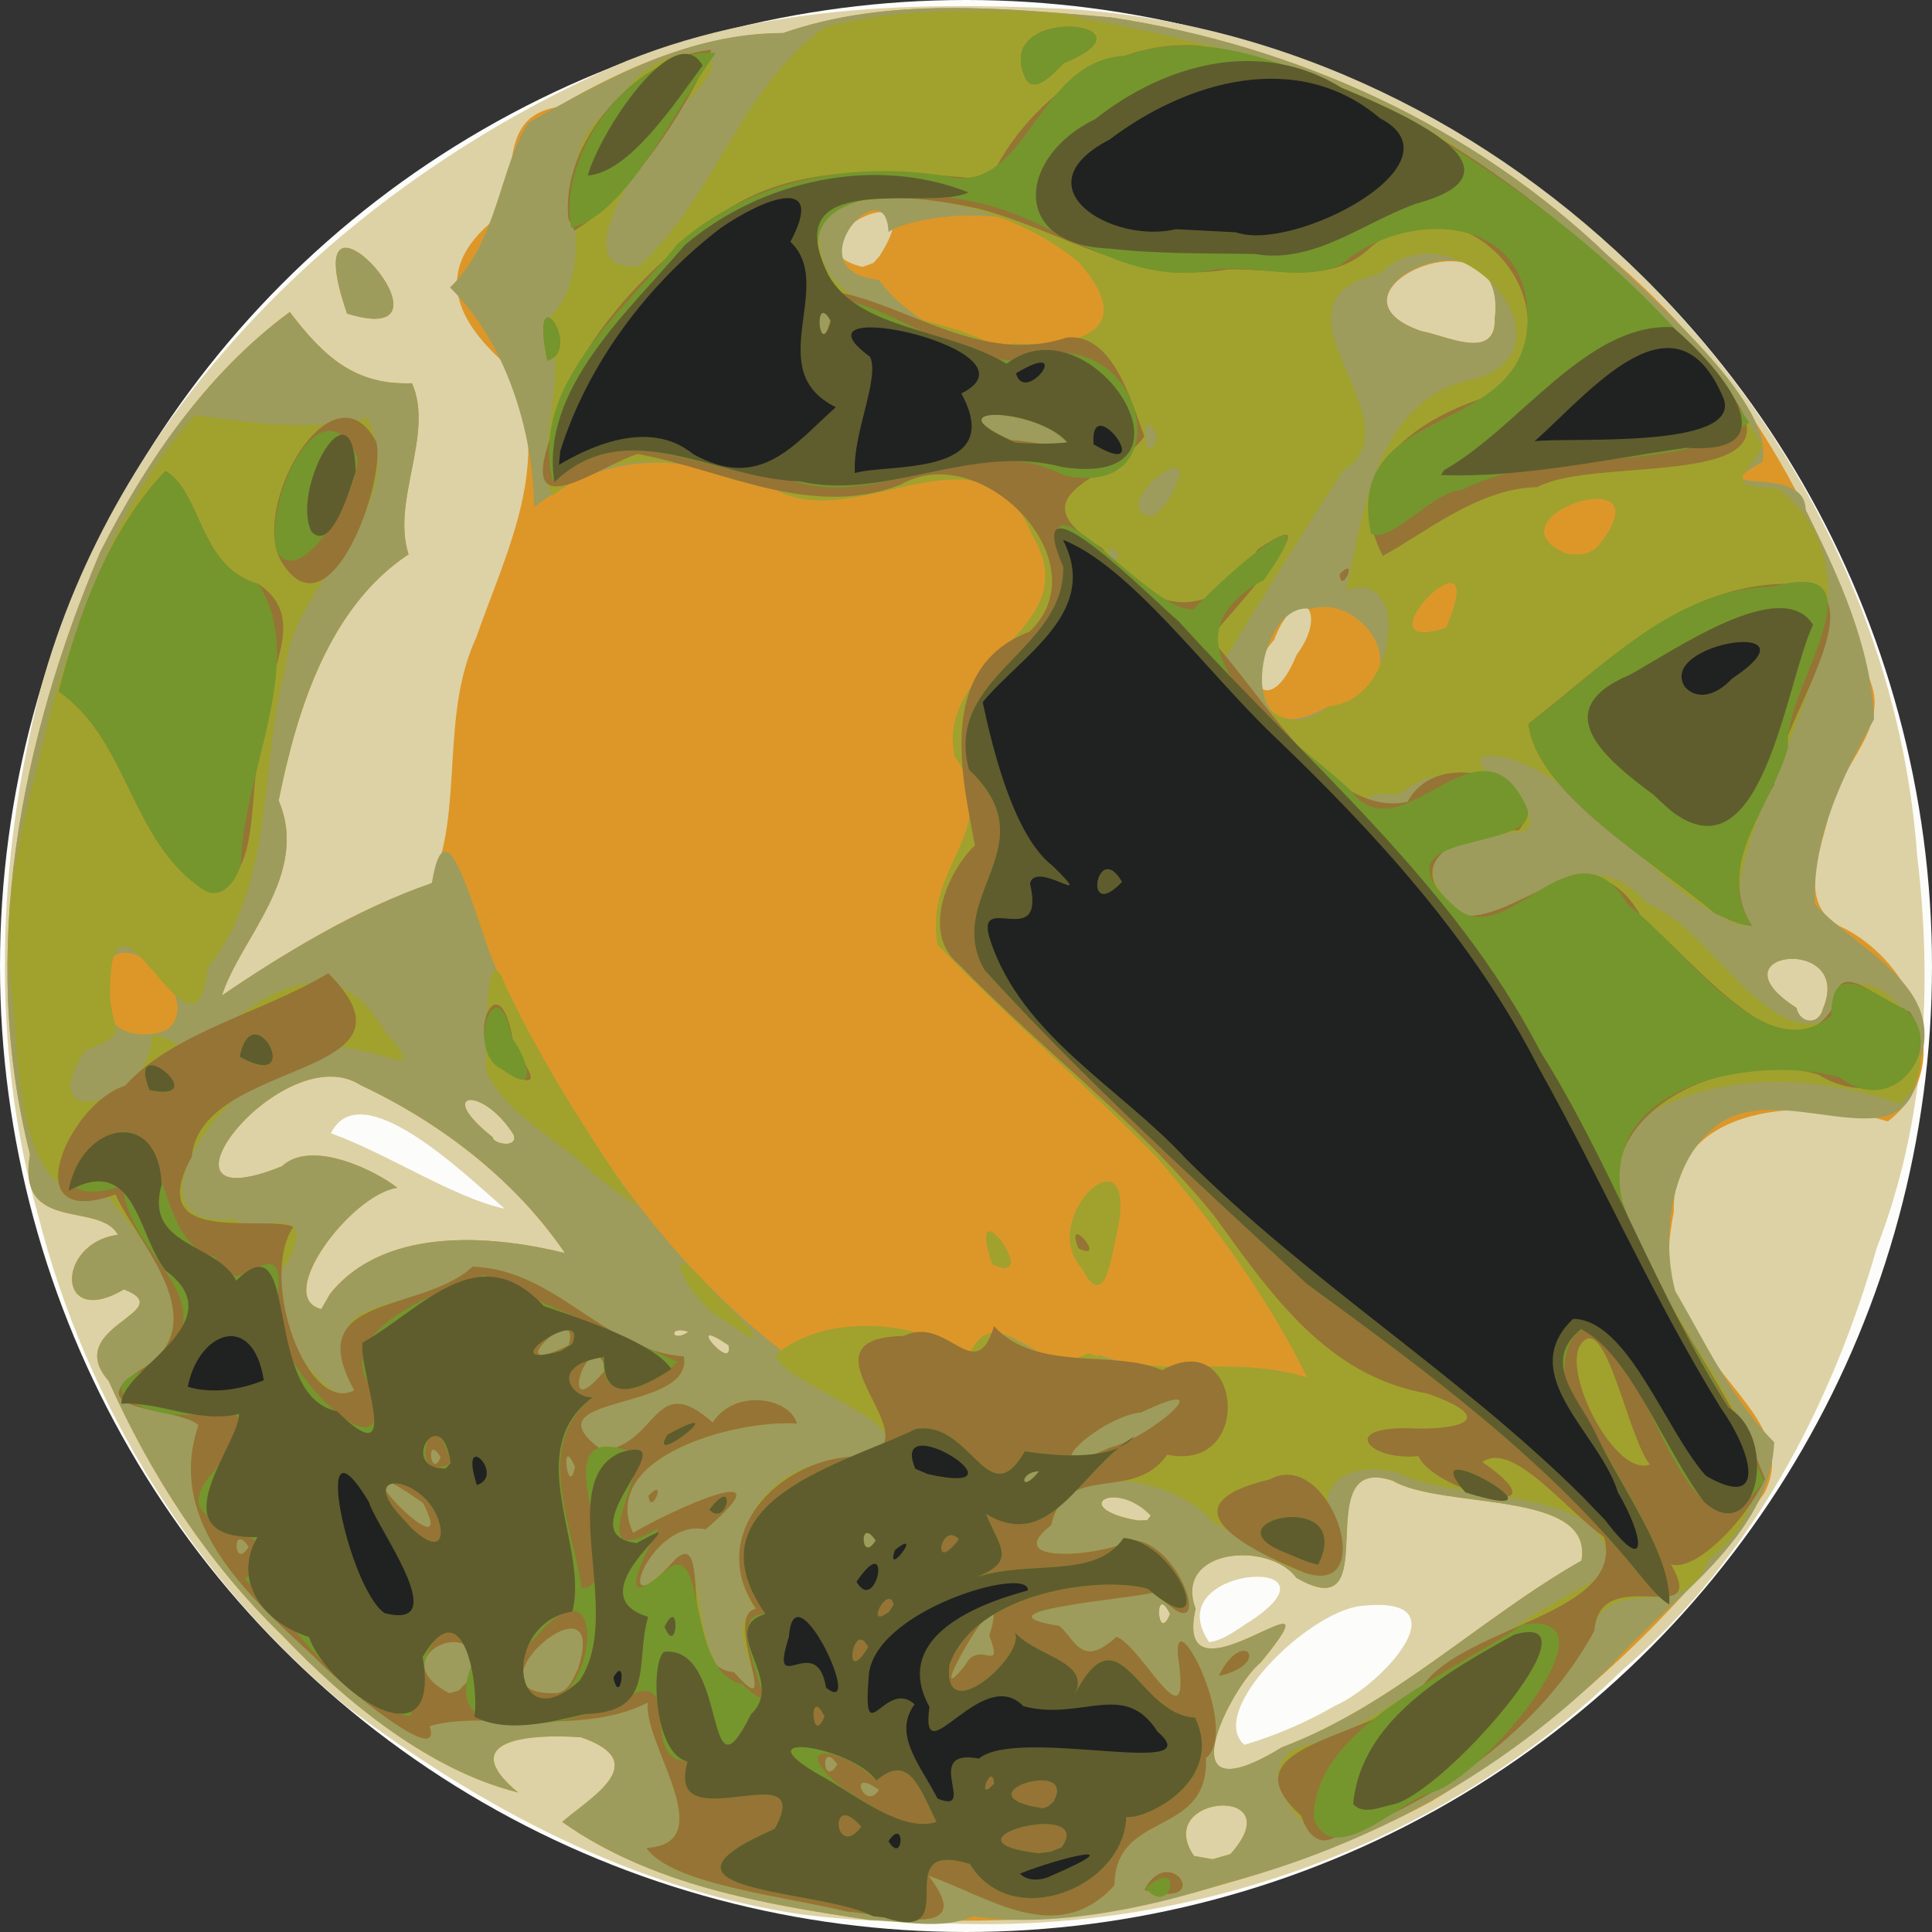 <?xml version="1.0" encoding="UTF-8" standalone="no"?>
<!-- Created with Inkscape (http://www.inkscape.org/) -->

<svg
   xmlns:dc="http://purl.org/dc/elements/1.1/"
   xmlns:cc="http://creativecommons.org/ns#"
   xmlns:rdf="http://www.w3.org/1999/02/22-rdf-syntax-ns#"
   xmlns:svg="http://www.w3.org/2000/svg"
   xmlns="http://www.w3.org/2000/svg"
   xmlns:sodipodi="http://sodipodi.sourceforge.net/DTD/sodipodi-0.dtd"
   xmlns:inkscape="http://www.inkscape.org/namespaces/inkscape"
   id="svg2"
   version="1.1"
   inkscape:version="0.91 r13725"
   width="377.45"
   height="377.45"
   viewBox="0 0 377.45 377.45"
   sodipodi:docname="euphonia-circle.svg">
  <rect x="0" y="0" width="377.45" height="377.45" fill="#333333" stroke="none"/>
  <defs
     id="defs6" />
  <sodipodi:namedview
     pagecolor="#ffffff"
     bordercolor="#666666"
     borderopacity="1"
     objecttolerance="10"
     gridtolerance="10"
     guidetolerance="10"
     inkscape:pageopacity="0"
     inkscape:pageshadow="2"
     inkscape:window-width="1920"
     inkscape:window-height="1032"
     id="namedview4"
     showgrid="false"
     inkscape:snap-page="true"
     inkscape:snap-center="true"
     inkscape:snap-object-midpoints="true"
     fit-margin-top="0"
     fit-margin-left="0"
     fit-margin-right="0"
     fit-margin-bottom="0"
     inkscape:zoom="0.89001174"
     inkscape:cx="184.25396"
     inkscape:cy="285.12032"
     inkscape:window-x="0"
     inkscape:window-y="0"
     inkscape:window-maximized="1"
     inkscape:current-layer="svg2" />
  <g
     id="g4138"
     transform="translate(-210.153,-4.663)">
    <circle
       style="opacity:1;fill:#fcfcfa;fill-opacity:1;fill-rule:nonzero;stroke:none;stroke-width:1.073;stroke-opacity:1"
       id="path4271"
       cx="398.878"
       cy="193.387"
       r="188.725" />
    <path
       style="fill:#ddd2a5"
       d="m 366.62,378.659 c -32.529,-4.86 -62.713,-20.88 -88.656,-40.544 -29.79,-24.423 -50.918,-58.969 -60.371,-96.032 -9.361,-33.32 -8.081,-69.514 0.522,-102.928 C 232.715,85.663 275.301,43.656 324.41,20.24 353.354,5.801 387.076,4.814 418.771,6.424 504.398,11.792 578.552,86.461 584.704,171.795 c 3.096,25.793 1.565,52.208 -7.874,76.613 -8.952,31.325 -24.805,61.231 -49.848,82.646 -35.111,34.226 -84.652,51.775 -133.441,49.292 -8.992,-0.149 -17.994,-0.567 -26.922,-1.687 z m 104.341,-40.737 c 9.273,-4.082 25.629,-21.837 4.984,-19.494 -10.387,1.242 -30.066,20.607 -22.691,27.112 6.171,-1.81 12.142,-4.399 17.707,-7.618 z m -16.198,-16.764 c 19.1,-12.852 -18.762,-10.763 -8.37,4.345 3.216,-0.511 5.688,-2.733 8.37,-4.345 z M 308.733,240.799 c -7.592,-6.591 -28.102,-26.582 -33.925,-14.735 11.002,3.962 24.145,12.688 33.925,14.735 z"
       id="path4154"
       inkscape:connector-curvature="0" />
    <path
       style="fill:#dd9628"
       d="m 379.983,379.749 c -20.703,-3.059 -42.665,-6.853 -60,-19.149 5.663,-4.85 17.795,-11.672 3.681,-16.528 -10.4,-0.763 -24.571,0.599 -12.296,10.781 -17.278,-4.309 -33.599,-17.541 -46.284,-30.893 -14.468,-14.033 -25.545,-31.257 -33.711,-49.515 -9.31,-10.663 14.179,-13.495 2.991,-17.875 -13.262,7.859 -13.379,-9.025 -1.176,-10.675 -3.59,-6.61 -19.888,-0.149 -17.172,-15.716 -10.024,-39.394 -1.898,-80.874 13.7,-117.638 9.001,-17.745 20.944,-35.089 37.054,-46.923 6.573,8.643 12.707,14.353 23.873,13.916 4.395,9.939 -4.067,22.941 -0.67,33.425 -15.498,10.287 -21.766,30.148 -25.378,48.103 6.166,14.515 -7.514,26.922 -11.075,38.075 11.138,-7.503 26.35,-17.163 40.868,-21.737 6.486,-14.587 1.654,-32.696 8.817,-48.217 5.877,-16.837 15.335,-34.714 6.682,-52.551 -10.493,-8.877 -15.71,-19.029 -2.95,-29.235 5.101,-7.894 0.05,-19.696 12.034,-21.812 13.504,-7.924 28.261,-14.314 44.161,-14.462 20.466,-7.139 42.857,-4.879 64.07,-3.06 35.993,5.496 70.431,20.996 96.843,46.333 25.437,21.058 42.861,51.101 51.269,82.781 4.273,9.367 -5.401,16.68 -7.555,25.332 -1.432,7.294 -6.823,18.37 1.648,23.011 14.678,6.713 23.516,27.654 9.552,38.236 -15.057,-4.665 -42.341,-3.886 -41.791,17.585 -1.432,7.554 -1.965,14.98 3.419,21.113 3.638,12.092 20.964,21.171 14.223,33.982 -16.91,24.242 -39.616,44.716 -64.854,60.078 -18.634,10.105 -39.236,16.655 -59.89,20.995 -17.787,3.032 -32.524,2.389 -50.087,2.242 l 0,-10e-6 z m 70.544,-12.85 c 12.323,-13.697 -15.329,-11.705 -7.106,0.357 l 3.627,0.646 3.479,-1.004 0,0 z m 10.054,-20.863 c 21.781,-8.203 38.542,-25.093 58.532,-36.475 2.497,-13.962 -27.103,-9.895 -36.892,-15.621 -17.119,-5.708 -0.575,29.507 -18.809,18.974 -5.384,-7.268 -24.047,-5.71 -19.679,6.031 -4.79,21.445 29.952,-10.531 12.719,10.518 -5.693,4.511 -19.293,30.905 4.129,16.573 z M 438.733,319.993 c -3.163,-6.509 -2.547,6.275 0,0 z m -3.75,-19.223 c -6.96,-7.308 -16.316,-1.506 -2.524,0.961 l 1.831,-0.081 0.692,-0.881 0,0 z m -82.5,-33.277 c -9.33,-6.433 1.113,5.669 0,0 z m -7.839,-2.63 c -4.072,-1.377 -3.362,2.321 0,0 z m -70.016,-7.409 c 11.098,-13.872 33.269,-11.101 45.893,-7.989 -9.711,-14.289 -24.31,-25.48 -39.873,-32.78 -15.281,-9.898 -44.366,27.492 -15.448,15.845 5.913,-5.528 18.8,1.126 22.578,4.191 -8.963,1.225 -24.237,21.44 -14.846,23.69 l 1.696,-2.957 0,0 z m 35.832,-31.146 c -6.018,-9.596 -15.509,-8.536 -4.096,0.487 0.272,1.548 5.207,2.147 4.096,-0.487 z m 255.835,-24.557 c 6.193,-14.599 -22.546,-11.281 -5.175,-0.196 0.668,3.135 4.382,3.485 5.175,0.196 z M 463.435,132.654 c 6.691,-8.998 0.162,-14.745 -4.374,-2.954 -7.231,8.072 -0.835,15.857 4.374,2.954 z m 38.73,-65.786 c 2.969,-22.664 -36.444,-5.025 -14.23,2.519 4.359,0.685 14.571,6.005 14.23,-2.519 z M 381.989,54.68 C 393.803,36.216 361.577,52.72 378.67,56.804 l 2.119,-0.766 1.199,-1.357 z m -104.037,11.25 c -11.177,-32.453 25.117,7.726 0,0 z"
       id="path4152"
       inkscape:connector-curvature="0" />
    <path
       style="fill:#9d9c5d"
       d="m 379.983,379.749 c -20.703,-3.059 -42.665,-6.853 -60,-19.149 5.663,-4.85 17.795,-11.672 3.681,-16.528 -10.4,-0.763 -24.571,0.599 -12.296,10.781 -17.278,-4.309 -33.599,-17.541 -46.284,-30.893 -14.468,-14.033 -25.545,-31.257 -33.711,-49.515 -9.31,-10.663 14.179,-13.495 2.991,-17.875 -13.262,7.859 -13.379,-9.025 -1.176,-10.675 -3.59,-6.61 -19.888,-0.149 -17.172,-15.716 -10.024,-39.394 -1.898,-80.874 13.7,-117.638 9.001,-17.745 20.944,-35.089 37.054,-46.923 6.573,8.643 12.707,14.353 23.873,13.916 4.395,9.939 -4.067,22.941 -0.67,33.425 -15.498,10.287 -21.766,30.148 -25.378,48.103 6.166,14.515 -7.514,26.922 -11.075,38.075 11.148,-7.644 26.547,-17.006 41.007,-21.969 3.224,-19.681 9.721,13.751 14.01,19.454 13.211,27.192 30.518,53.658 54.708,72.212 7.509,-7.479 26.556,-6.241 36.861,0.943 4.497,-13.268 14.2,6.451 24.77,-0.386 12.91,4.784 26.332,-0.119 40.68,4.401 -7.101,-14.642 -18.062,-30.045 -29.634,-43.279 -13.826,-14.073 -28.878,-27.137 -42.533,-41.225 -3.048,-15.521 13.09,-22.635 3.259,-36.974 -3.75,-18.974 26.372,-24.364 15.238,-43.004 -9.691,-24.168 -34.674,0.565 -50.966,-9.392 -16.787,-6.496 -31.817,-7.613 -46.429,3.824 -0.103,-14.502 -5.441,-32.283 -16.435,-42.913 9.327,-8.875 9.677,-23.485 15.338,-32.179 15.388,-8.744 31.525,-17.594 49.737,-17.529 20.466,-7.139 42.857,-4.879 64.07,-3.06 36.262,5.519 70.908,21.252 97.428,46.855 10.349,9.95 32.307,29.067 29.843,40.007 -12.795,6.993 8.652,0.076 8.442,9.444 6.438,12.599 12.823,26.751 13.37,40.794 -6.194,11.183 -11.966,22.97 -11.591,36.081 8.581,9.524 26.016,15.954 20.337,31.364 -1.124,22.048 -28.402,0.691 -40.776,13.073 -8.057,7.101 -9.419,21.541 -6.798,31.232 5.949,10.143 10.955,21.09 19.33,29.53 -0.945,18.74 -20.422,30.527 -31.909,43.645 -20.914,20.712 -47.229,35.248 -75.674,42.597 -15.309,4.978 -34.204,8.661 -48.906,6.372 -6.18,2.767 -13.779,0.876 -20.318,0.694 z m 70.544,-12.85 c 12.323,-13.697 -15.329,-11.705 -7.106,0.357 l 3.627,0.646 3.479,-1.004 0,0 z m 10.054,-20.863 c 21.781,-8.203 38.542,-25.093 58.532,-36.475 2.497,-13.962 -27.103,-9.895 -36.892,-15.621 -17.119,-5.708 -0.575,29.507 -18.809,18.974 -5.384,-7.268 -24.047,-5.71 -19.679,6.031 -4.79,21.445 29.952,-10.531 12.719,10.518 -5.693,4.511 -19.293,30.905 4.129,16.573 z M 438.733,319.993 c -3.163,-6.509 -2.547,6.275 0,0 z m -3.75,-19.223 c -6.96,-7.308 -16.316,-1.506 -2.524,0.961 l 1.831,-0.081 0.692,-0.881 0,0 z m -82.5,-33.277 c -9.33,-6.433 1.113,5.669 0,0 z m -7.839,-2.63 c -4.072,-1.377 -3.362,2.321 0,0 z m -70.016,-7.409 c 11.098,-13.872 33.269,-11.101 45.893,-7.989 -9.711,-14.289 -24.31,-25.48 -39.873,-32.78 -15.281,-9.898 -44.366,27.492 -15.448,15.845 5.913,-5.528 18.8,1.126 22.578,4.191 -8.963,1.225 -24.237,21.44 -14.846,23.69 l 1.696,-2.957 0,0 z m 35.832,-31.146 c -6.018,-9.596 -15.509,-8.536 -4.096,0.487 0.272,1.548 5.207,2.147 4.096,-0.487 z m -67.434,-20.66 c 8.462,-7.462 -15.772,-26.37 -11.684,-5.1 -0.89,6.264 7.549,7.427 11.684,5.1 z m 323.269,-3.897 c 6.193,-14.599 -22.546,-11.281 -5.175,-0.196 0.668,3.135 4.382,3.485 5.175,0.196 z m -97.2,-58.797 c 20.06,-3.981 7.807,-22.659 -2.862,-19.316 -10.552,-1.933 -15.771,29.941 2.862,19.316 z m 23.602,-15.656 c 9.659,-22.502 -18.86,6.225 0,0 z m 29.732,-15.991 c 14.207,-17.632 -22.474,-5.791 -6.511,1.458 2.193,0.509 4.906,0.364 6.511,-1.458 z M 408.159,71.786 c 11.951,0.732 24.737,-2.025 13.015,-15.629 -7.949,-13.926 -33.816,-9.054 -37.441,-6.165 -0.463,-12.927 -18.903,7.645 -1.886,9.341 5.21,7.36 17.811,14.538 26.311,12.452 z m 94.053,-4.918 c 2.546,-23.045 -36.435,-4.994 -14.278,2.519 4.393,0.667 14.503,6.034 14.278,-2.519 z M 421.546,252.446 c -9.115,-9.937 11.384,-28.592 6.8,-6.844 -0.954,3.215 -2.141,16.095 -6.8,6.844 z m -17.562,-0.828 c -5.354,-16.474 10.346,4.855 0,0 z M 277.952,65.93 c -11.177,-32.453 25.117,7.726 0,0 z"
       id="path4150"
       inkscape:connector-curvature="0" />
    <path
       style="fill:#a0a22d"
       d="m 375.608,378.118 c -11.734,-2.92 -34.292,-5.263 -39.165,-12.428 14.855,-0.877 -0.757,-20.47 0.275,-28.396 -13.262,6.807 -32.431,1.443 -42.644,4.608 2.964,8.856 -18.48,-9.103 -22.226,-13.257 -13.237,-12.297 -29.399,-26.491 -22.925,-45.588 -4.35,-3.684 -24.064,-2.394 -11.352,-10.77 15.008,-8.913 0.126,-26.046 -6.551,-34.022 -18.775,2.342 -16.894,-27.803 -18.789,-41.62 -2.121,-18.735 4.044,-36.378 8.137,-54.352 6.149,-20.05 13.604,-40.726 27.825,-56.519 9.726,1.197 21.497,3.426 33.805,0.53 8.765,18.877 -14.293,31.119 -16.037,48.68 -5.234,19.623 -1.929,42.057 -15.27,58.871 -2.21,23.199 -18.492,-21.473 -19.012,3.511 -0.461,8.873 5.034,8.818 -4.842,12.512 -10.649,15.655 11.334,11.13 12.806,-1.352 -0.123,-5.905 7.026,6.453 14.791,-3.427 11.076,-9.455 22.972,-13.283 31.036,1.291 12.458,13.531 -10.922,-4.246 -16.562,6.544 -13.588,-0.364 -36.366,32.166 -13.086,29.932 4.044,3.398 16.818,-4.199 10.566,8.385 -10.653,11.012 20.781,41.734 10.998,16.286 -1.175,-10.428 18.64,-7.096 25.11,-15.42 16.514,0.641 25.355,16.281 41.263,17.55 1.928,11.191 -31.585,7.134 -15.81,18.445 10.893,-1.465 9.949,-15.746 21.426,-5.558 4.648,-6.907 15.279,-4.639 16.448,0.225 -11.878,-0.788 -38.83,6.421 -31.983,21.363 7.139,-4.312 31.274,-15.274 14.152,-0.685 -8.585,-3.469 -20.577,19.621 -7.573,7.698 9.551,-9.837 2.676,20.222 14.565,21.961 8.671,6.805 -5.768,-13.142 3.332,-13.225 -9.395,-12.367 0.863,-29.928 16.024,-29.578 25.548,-4.446 -11.196,-14.521 -12.67,-20.872 8.597,-7.764 26.909,-7.68 37.642,0.371 5.334,-12.796 12.811,5.236 23.425,-0.779 13.964,5.177 27.583,0.22 42.822,4.757 -7.101,-14.642 -18.062,-30.045 -29.634,-43.279 -13.826,-14.073 -28.878,-27.137 -42.533,-41.225 -3.048,-15.521 13.09,-22.635 3.259,-36.974 -3.75,-18.974 26.372,-24.364 15.238,-43.004 -9.691,-24.168 -34.674,0.565 -50.966,-9.392 -15.367,-4.845 -29.194,-8.962 -42.799,1.537 -4.233,-5.829 3.736,-24.578 -1.088,-34.155 13.403,-13.592 -4.058,-31.921 14.799,-43.152 3.653,-11.098 28.052,-13.588 11.88,0.844 -5.611,6.805 -25.064,33.115 -8.785,31.717 14.838,-13.29 20.038,-35.427 36.512,-46.757 14.485,-3.845 30.448,-3.455 46.138,-2.604 27.845,5.582 57.147,11.23 80.638,28.584 21.493,15.296 42.716,32.779 56.294,55.726 -1.959,5.037 -9.162,8.057 2.961,8.44 16.052,12.326 9.108,32.16 2.923,47.728 -4.808,12.185 -12.992,28.11 -9.786,37.764 -18.287,-6.616 -27.71,-27.11 -46.113,-32.957 -18.453,-3.109 19.892,16.349 -2.711,14.703 -11.856,1.115 -16.129,7.938 -5.744,16.233 11.645,1.385 23.416,-16.778 35.905,-2.355 12.471,4.673 23.123,28.118 35.552,22.65 4.282,-18.859 27.129,5.469 13.703,16.449 -15.136,-5.482 -33.634,-6.367 -48.032,1.373 -15.844,12.558 0.892,32.291 7.811,45.346 9.29,14.014 19.785,29.432 3.054,42.218 -5.528,14.517 -19.825,-0.022 -24.233,16.921 -10.707,18.037 -29.797,30.825 -49.317,37.658 -9.224,-2.352 -17.693,-18.457 -1.128,-18.644 18.692,-10.307 35.791,-23.287 54.787,-33.069 2.353,-17.972 -29.285,-13.196 -41.13,-19.815 -11.156,-2.497 -17.686,3.753 -10.608,13.904 -1.937,14.189 -18.399,-0.91 -25.307,-4.185 -7.718,-9.017 -28.539,-12.438 -31.512,0.57 -10.671,8.149 11.383,5.871 15.228,2.948 10.46,-0.35 17.369,23.589 5.128,10.174 -5.29,1.39 -36.499,3.704 -18.846,6.606 3.074,2.407 4.205,8.527 11.182,2.116 4.885,1.8 14.167,20.975 12.26,5.584 -2.521,-15.583 12.319,12.383 5.229,18.096 0.585,15.707 -17.781,10.066 -17.881,24.875 -11.292,12.395 -24.872,1.984 -36.333,-1.861 10.133,12.949 -8.534,7.492 -15.945,6.987 l 0,0 z m 6.25,-23.75 c -6.453,-4.795 -2.652,4.384 0,0 z m -8.125,-5 c -3.366,-5.037 -2.946,4.867 0,0 z m -71.962,-16.505 c 5.039,-14.163 -18.507,-4.949 -3.826,2.593 l 1.881,-0.533 1.946,-2.059 10e-6,0 z m 21.324,-2.217 c 6.495,-20.341 -23.832,5.585 -4.151,4.807 2.378,-0.345 3.242,-3.028 4.151,-4.807 z m 75.638,-0.654 c 2.687,-5.278 7.609,2.147 4.698,-5.823 5.035,-16.163 -14.299,17.671 -4.698,5.823 z m -140,-23.125 c -3.366,-5.037 -2.946,4.867 0,0 z m 122.5,-1.25 c -3.366,-5.037 -2.946,4.867 0,0 z m -88.416,-7.317 c -21.63,-15.327 8.122,15.929 0,0 z m 120.324,-6.192 c -4.055,0.06 -3.672,4.716 0,0 z m -90.658,-0.866 c -3.007,-6.973 -1.37,6.624 0,0 z m -26.25,-1.875 c -2.994,-4.994 -1.994,4.649 0,0 z m 130.736,-1.875 c 7.924,-1.9 22.61,-14.763 6.172,-6.904 -8.289,0.768 -22.525,14.234 -6.172,6.904 z m -98.462,-15.312 c -2.829,-9.963 -10.282,12.577 0,0 z m -7.249,-4.718 c 2.717,-9.632 -14.719,7.374 0,0 z M 482.848,163.044 c 9.088,-4.493 11.617,-10.528 0.375,-3.178 -10.348,-1.124 -6.064,5.887 -0.375,3.178 z m -13.124,-20.42 c 13.381,-0.833 16.406,-26.979 3.388,-22.685 3.373,-13.854 5.225,-37.296 24.996,-41.207 21.628,-6.048 -4.067,-34.921 -18.362,-20.564 -24.855,5.549 8.464,29.012 -7.245,38.457 -7.955,12.326 -15.751,24.779 -23.371,37.344 5.536,5.954 11.599,16.256 20.594,8.654 z m 22.973,-15.325 c 9.659,-22.502 -18.86,6.225 0,0 z M 428.733,113.118 c -2.994,-4.994 -1.994,4.649 0,0 z m 93.696,-1.81 c 14.207,-17.632 -22.474,-5.791 -6.511,1.458 2.193,0.509 4.906,0.364 6.511,-1.458 z M 437.997,103.022 c 10.062,-16.768 -13.506,1.754 -2.433,2.528 l 2.433,-2.528 0,0 z m -1.764,-13.029 c -3.472,-8.601 -2.571,8.319 0,0 z m -17.5,1.342 c -5.079,-6.775 -27.265,-7.966 -11.025,-0.691 3.63,0.16 7.438,1.378 11.025,0.691 z M 408.159,71.786 c 11.955,0.734 24.736,-2.029 13.013,-15.632 C 408.293,45.139 386.296,39.817 370.405,46.133 c -3.158,22.711 21.27,17.665 35.442,26.92 l 1.293,-0.346 1.019,-0.922 0,-10e-7 z m -35.695,-5.231 c -4.31,-3.862 -1.783,9.518 0,0 z M 433.733,373.901 c 4.944,-9.592 14.028,4.021 0,0 z m 14.518,-41.802 c 4.795,-9.831 10.575,-2.303 0,0 z M 336.858,296.868 c 3.833,-4.019 0.395,4.307 0,0 z m 15.271,-33.968 c -8.51,-4.261 -14.159,-20.003 -2.273,-5.44 4.681,4.131 13.269,13.401 2.273,5.44 z m 69.417,-10.453 c -9.115,-9.937 11.384,-28.592 6.8,-6.844 -0.954,3.215 -2.141,16.095 -6.8,6.844 z m -17.562,-0.828 c -5.354,-16.474 10.346,4.855 0,0 z m -77.75,-17.512 c -6.63,-6.73 -17.857,-11.946 -21.21,-20.538 0.261,-5.26 -0.282,-27.705 3.962,-16.116 7.23,15.112 16.342,29.258 25.792,43.051 -2.928,-2.024 -5.715,-4.24 -8.544,-6.397 z"
       id="path4148"
       inkscape:connector-curvature="0" />
    <path
       style="fill:#967435"
       d="m 375.608,378.118 c -11.734,-2.92 -34.292,-5.263 -39.165,-12.428 14.855,-0.877 -0.757,-20.47 0.275,-28.396 -13.262,6.807 -32.431,1.443 -42.644,4.608 2.964,8.856 -18.48,-9.103 -22.226,-13.257 -13.237,-12.297 -29.399,-26.491 -22.925,-45.588 -4.35,-3.684 -24.064,-2.394 -11.352,-10.77 15.237,-8.996 -0.554,-24.781 -4.862,-34.264 -20.089,7.257 -9.204,-17.885 1.899,-21.252 9.443,-10.555 26.865,-14.217 39.691,-21.974 20.742,20.87 -24.861,16.413 -26.689,35.881 -9.674,17.667 13.883,11.241 19.851,13.65 -6.865,10.373 2.807,36.83 11.909,31.941 -10.667,-18.96 13.036,-14.863 23.124,-24.151 16.514,0.641 25.355,16.281 41.263,17.55 1.928,11.191 -31.585,7.134 -15.81,18.445 10.893,-1.465 9.949,-15.746 21.426,-5.558 4.648,-6.907 15.279,-4.639 16.448,0.225 -11.878,-0.788 -38.83,6.421 -31.983,21.363 7.139,-4.312 31.274,-15.274 14.152,-0.685 -11.075,-2.423 -19.134,20.915 -5.944,5.869 7.588,-6.836 -0.232,21.161 11.509,22.025 9.917,11.241 -2.426,-11.07 4.269,-12.4 -9.829,-14.39 4.317,-29.091 19.123,-29.728 18.823,-1.211 -13.551,-23.113 9.801,-23.565 8.523,-4.204 13.951,10.211 17.6,-1.916 8.28,9.156 23.729,4.475 32.879,8.627 15.508,-8.9 18.191,20.088 0.969,16.479 -6.779,9.694 -19.701,1.054 -22.685,13.784 -10.482,8.152 11.475,5.793 15.303,2.908 10.46,-0.35 17.369,23.589 5.128,10.174 -5.29,1.39 -36.499,3.704 -18.846,6.606 3.074,2.407 4.205,8.527 11.182,2.116 4.885,1.8 14.167,20.975 12.26,5.584 -2.521,-15.583 12.319,12.383 5.229,18.096 0.585,15.707 -17.781,10.066 -17.881,24.875 -11.292,12.395 -24.872,1.984 -36.333,-1.861 10.133,12.949 -8.534,7.492 -15.945,6.987 l 3e-5,0 z m 6.25,-23.75 c -6.453,-4.795 -2.652,4.384 0,0 z m -8.125,-5 c -3.366,-5.037 -2.946,4.867 0,0 z m -71.962,-16.505 c 5.039,-14.163 -18.507,-4.949 -3.826,2.593 l 1.881,-0.533 1.946,-2.059 10e-6,0 z m 21.324,-2.217 c 6.495,-20.341 -23.832,5.585 -4.151,4.807 2.378,-0.345 3.242,-3.028 4.151,-4.807 z m 75.638,-0.654 c 2.687,-5.278 7.609,2.147 4.698,-5.823 5.035,-16.163 -14.299,17.671 -4.698,5.823 z m -140,-23.125 c -3.366,-5.037 -2.946,4.867 0,0 z m 122.5,-1.25 c -3.366,-5.037 -2.946,4.867 0,0 z m -88.416,-7.317 c -21.63,-15.327 8.122,15.929 0,0 z m 120.324,-6.192 c -4.055,0.06 -3.672,4.716 0,0 z m -90.658,-0.866 c -3.007,-6.973 -1.37,6.624 0,0 z m -26.25,-1.875 c -2.994,-4.994 -1.994,4.649 0,0 z m 130.736,-1.875 c 7.924,-1.9 22.61,-14.763 6.172,-6.904 -8.289,0.768 -22.525,14.234 -6.172,6.904 z m -98.462,-15.312 c -2.829,-9.963 -10.282,12.577 0,0 z m -7.249,-4.718 c 2.717,-9.632 -14.719,7.374 0,0 z M 433.733,373.901 c 4.944,-9.592 14.028,4.021 0,0 z m 30.64,-14.5 c -16.383,-14.71 16.617,-14.986 23.829,-25.528 8.247,-11.579 39.728,-13.992 35.303,-28.981 -6.765,-4.493 -17.824,-18.992 -23.734,-14.586 17.401,12.065 -9.236,6.087 -12.524,-1.176 -9.067,1.019 -15.587,-5.456 -2.577,-5.447 10.533,0.559 18.827,-1.691 4.284,-6.787 -19.605,-3.383 -30.628,-19.564 -41.484,-34.571 -14.688,-18.251 -33.693,-32.472 -50.003,-49.262 -7.298,-6 -2.399,-17.827 3.14,-23.243 -2.152,-12.156 -8.088,-34.592 10.661,-41.742 14.338,-13.525 -9.467,-37.893 -25.144,-28.728 -17.524,6.766 -34.367,-2.834 -51.376,-5.998 -7.645,2.357 -23.31,14.606 -17.14,-3.007 3.899,-17.96 18.357,-32.86 32.795,-43.472 15.513,-11.351 35.542,-8.604 53.13,-7.106 7.19,-15.294 23.458,-27.452 40.786,-26.197 41.653,7.386 76.56,35.825 103.326,67.267 16.642,20.072 -25.846,12.676 -37.131,18.999 -11.676,0.152 -22.63,9.472 -30.207,13.415 -8.974,-17.171 8,-27.433 21.327,-31.374 19.549,-16.151 -5.984,-45.43 -24.634,-28.054 -7.763,6.416 -17.734,3.19 -26.9,3.479 -18.205,3.086 -32.088,-7.434 -48.607,-11.83 -13.465,-2.996 -41.345,-6.487 -28.203,16.18 13.754,2.273 28.831,14.513 45.204,8.966 9.116,-1.02 12.725,12.658 15.233,19.307 -5.691,8.264 -26.311,10.952 -8.222,21.836 9.305,13.413 21.849,14.635 30.355,0.24 16.433,-11.082 -6.15,13.42 -9.321,17.357 10.38,10.909 23.477,35.326 38.616,31.941 6.321,-11.897 28.971,-2.886 21.703,5.57 -11.371,0.073 -24.944,6.279 -10.817,16.701 11.615,0.918 24.89,-17.794 35.018,0.62 9.672,7.318 28.828,33.322 37.678,16.413 0.246,-9.697 9.415,0.581 14.474,1.657 7.608,10.931 -6.318,19.58 -17.771,12.366 -18.359,-5.676 -49.404,9.062 -35.895,31.281 7.097,16.612 18.879,30.815 25.437,47.684 -3.797,8.176 -13.537,18.231 -18.383,16.688 7.643,13.323 -13.87,-0.864 -14.95,12.964 -10.606,19.539 -30.528,33.372 -51.166,40.588 -3.289,1.541 -5.304,-1.828 -6.111,-4.43 z m 68.11,-68.63 c -4.366,-5.271 -8.777,-30.937 -13.67,-23.204 -3.284,5.841 7.04,25.763 13.67,23.204 z m -113.75,-199.436 c -5.079,-6.775 -27.265,-7.966 -11.025,-0.691 3.63,0.16 7.438,1.378 11.025,0.691 z M 372.464,66.555 c -4.31,-3.862 -1.783,9.518 0,0 z m 75.787,265.543 c 4.795,-9.831 10.575,-2.303 0,0 z M 464.983,311.9 c -11.38,-4.631 -27.959,-13.149 -6.73,-18.218 11.735,-6.391 21.598,23.41 6.73,18.218 z m -128.125,-15.032 c 3.833,-4.019 0.395,4.307 0,0 z m 83.958,-48.333 c -2.834,-7.463 6.098,2.959 0,0 z M 308.421,213.653 c -8.178,-5.235 -0.746,-22.263 1.969,-5.563 0.904,3.11 8.368,11.469 -1.969,5.563 z M 545.267,183.139 c -12.393,-10.478 -34.994,-23.512 -36.493,-37.068 15.591,-12.152 30.728,-28.134 52.192,-27.317 17.231,1.333 -3.945,27.719 -4.175,39.191 -5.074,8.403 -9.993,18.975 -4.367,27.543 -2.59,-0.033 -4.831,-1.435 -7.157,-2.35 z m -295.536,-4.796 c -14.173,-9.53 -14.426,-29.045 -28.087,-38.59 3.97,-15.364 9.793,-31.483 20.849,-43.099 7.246,4.417 6.416,18.761 18.15,22.102 10.69,7.164 0.188,18.252 1.473,28.254 -4.503,8.745 0.692,31.87 -12.384,31.333 z m 15.806,-63.319 c -7.337,-10.437 9.512,-40.163 18.118,-24.055 2.022,7.402 -8.739,37.964 -18.118,24.055 z m 206.321,1.844 c 3.833,-4.019 0.395,4.307 0,0 z M 317.081,75.122 c -3.654,-17.936 7.165,-2.065 0,0 z m 4.129,-27.69 c -1.653,-14.873 13.137,-31.688 27.904,-33.025 -4.375,11.277 -16.539,29.333 -26.717,35.276 l -1.187,-2.251 z m 89.187,-27.697 c -6.409,-14.549 27.536,-10.814 7.607,-2.751 -1.376,1.23 -5.796,6.716 -7.607,2.751 z"
       id="path4146"
       inkscape:connector-curvature="0" />
    <path
       style="fill:#75952d"
       d="m 378.733,378.175 c -11.753,-4.381 -44.437,-4.357 -17.238,-16.216 8.61,-15.503 -22.049,3.18 -16.899,-13.267 -10.417,0.429 0.336,-20.927 -14.105,-11.123 -10.309,4.557 -36.642,9.103 -27.37,-9.383 -9.308,-13.619 -10.568,6.164 -12.846,11.795 -13.588,-2.235 -21.937,-18.153 -32.337,-26.759 12.643,-12.824 -18.465,-7.389 -5.995,-21.079 6.459,-9.038 9.073,-12.524 -3.681,-11.135 -9.391,1.013 -22.93,-5.677 -7.144,-9.374 13.807,-13.895 -6.091,-21.074 -6.896,-35.351 -8.852,2.975 -14.748,0.469 -4.666,-8.55 14.362,-9.733 9.786,20.313 22.688,22.482 2.832,11.56 14.447,-8.868 12.043,9.322 -3.057,10.733 24.881,37.381 18.046,15.72 -7.029,-11.116 14.617,-18.756 22.49,-21.509 14.008,7.082 25.011,10.984 37.71,16.987 -4.724,4.697 -15.284,9.532 -14.384,-0.961 -11.108,1.675 -6.176,8.15 -2.183,7.86 -11.935,9.39 -3.728,25.303 -2.185,37.345 11.133,-1.141 -9.849,-33.378 9.355,-26.833 6.118,-0.131 -11.25,25.16 5.645,15.036 -0.435,1.241 -10.224,18.303 1.002,8.685 8.88,-8.265 3.904,19.435 15.394,21.806 10.805,10.366 -5.719,-13.702 4.494,-13.707 -15.529,-22.178 15.741,-29.407 29.368,-36.122 10.882,-1.871 14.095,16.97 21.334,4.35 7.538,1.159 17.412,1.682 21.35,-2.862 -10.662,6.57 -16.229,22.768 -28.953,15.092 2.593,6.406 6.163,9.158 -1.809,12.333 10.834,-3.415 23.072,0.493 28.707,-7.615 10.639,0.799 19.013,22.107 4.728,9.925 -8.893,-2.587 -33.697,0.488 -38.763,14.878 -1.438,12.968 15.685,-2.694 12.62,-6.537 4.279,4.95 15.099,5.799 11.894,12.21 8.855,-16.932 12.212,4.08 23.485,4.601 5.933,12.526 -9.774,19.985 -13.434,19.429 -0.516,13.844 -22.422,22.572 -30.558,9.176 -16.672,-5.07 -0.291,15.872 -16.704,10.449 l -2.186,-0.256 -2.02,-0.843 0,2.4e-4 z m 38.832,-12.601 c 6.815,-9.624 -25.711,-1.383 -4.574,1.155 l 2.349,-0.279 2.225,-0.876 0,8e-5 z m -39.144,-4.019 c -6.482,-7.51 -5.283,6.804 0,0 z m 14.692,-0.946 c -3.414,-6.923 -5.426,-13.457 -11.739,-8.096 -6.879,-6.733 -17.657,-7.72 -6.897,1.272 4.821,2.953 13.191,9.218 18.636,6.825 z m 22.87,-3.991 c 4.904,-8.775 -18.978,-1.22 -2.072,1.322 l 0.988,-0.348 1.084,-0.974 z m -11.625,-3.5 c -0.33,-4.584 -3.752,4.211 0,0 z m -33.125,-13.125 c -3.163,-6.509 -2.547,6.275 0,0 z m -50.373,-4.835 c 6.902,-8.273 5.131,-24.159 -6.293,-10.369 -6.021,5.379 -2.596,15.61 6.293,10.369 z m 58.902,-8.702 c -2.968,-5.906 -5.117,8.511 0,0 z m 4.987,-8.26 c -0.974,-4.355 -5.946,5.199 -0.868,1.319 l 0.868,-1.319 z M 397.483,305.38 c -3.548,-3.714 -5.499,7.288 0,0 z m -101.25,-2.057 c -1.606,-10.404 -18.143,-12.659 -6.672,-1.247 0.903,1.364 7.128,7.041 6.672,1.247 z m 85,2.295 c -3.366,-5.037 -2.946,4.867 0,0 z m 31.908,-13.509 c -4.055,0.06 -3.672,4.716 0,0 z m -114.955,-1.617 c -3.578,-14.552 -9.007,5.22 0,0 l 0,0 z M 321.936,267.236 c 3.486,-8.232 -16.889,5.466 -2.214,1.365 l 2.214,-1.365 z m 112.04,106.315 c 7.759,-6.756 5.039,6.088 0,0 z m 32.857,-13.426 c -0.427,-17.858 26.714,-28.379 40.723,-38.058 20.059,-3.167 -7.233,29.385 -17.307,32.671 -6.315,1.382 -19.259,15.245 -23.416,5.387 z m 64.233,-47.094 c -18.285,-22.962 -42.129,-40.357 -65.595,-57.536 -21.481,-19.891 -43.305,-39.699 -62.983,-61.33 -8.234,-14.412 12.756,-24.176 -3.027,-39.142 -4.941,-18.259 18.751,-23.091 18.41,-39.657 -6.998,-22.726 17.135,9.621 25.524,8.295 6.076,-6.669 27.463,-25.293 13.69,-5.699 -23.681,13.012 5.711,30.445 16.892,41.062 10.065,13.579 25.459,-16.93 34.563,3.631 2.344,8.821 -31.021,3.698 -14.593,18.747 10.355,10.545 23.614,-18.089 34.353,0.123 10.888,8.062 26.738,32.43 39.635,21.552 -0.041,-11.653 8.107,-4.057 14.329,-1.296 8.39,6.563 -1.673,21.843 -12.704,13.344 -16.384,-4.514 -47.068,1.231 -42.548,23.879 6.517,19.616 20.164,35.892 27.731,55.021 -13.611,19.311 -20.764,-17.941 -30.423,-25.993 -6.92,-11.458 -12.65,7.931 -4.547,12.868 5.601,11.692 16.49,25.988 16.501,37.218 -2.11,-1.279 -3.604,-3.273 -5.208,-5.087 z m -70.145,-5.17 c -15.324,-6.142 14.264,-12.696 6.763,2.499 -2.377,-0.477 -4.535,-1.605 -6.763,-2.499 z m -112.188,-8.255 c 5.499,-7.288 3.548,3.714 0,0 z m 147.724,-3.389 c -11.434,-12.965 23.448,7.369 0,0 z m -155.923,-11.264 c 14.203,-7.758 -4.408,7.171 0,0 z M 239.351,217.642 c -4.786,-12.164 13.031,2.617 0,0 z m 69.069,-3.99 c -7.741,-3.141 -1.156,-21.294 1.767,-6.195 2.579,3.321 5.848,11.953 -1.767,6.195 z m -51.444,-2.551 c 2.622,-12.725 13.137,7.298 0,0 z m 288.291,-27.963 c -12.393,-10.478 -34.994,-23.512 -36.493,-37.068 14.626,-10.991 28.154,-26.391 47.834,-26.823 22.865,-6.221 1.497,20.858 2.91,31.293 -3.079,11.56 -14.832,23.495 -7.093,34.948 -2.59,-0.033 -4.831,-1.435 -7.157,-2.35 z m -295.536,-4.796 c -14.173,-9.53 -14.426,-29.045 -28.087,-38.59 3.97,-15.364 9.793,-31.483 20.849,-43.099 7.246,4.417 6.416,18.761 18.15,22.102 9.635,14.912 -2.938,36.703 -3.425,54.448 -0.526,3.204 -3.888,7.829 -7.486,5.139 z m 14.511,-65.865 c -2.752,-9.642 8.505,-34.218 15.741,-18.536 0.62,6.045 -10.896,26.245 -15.741,18.536 z m 213.761,-3.557 C 472.446,82.87 508.484,90.607 508.594,66.94 508.761,46.212 484.574,45.532 472.303,56.283 c -7.37,3.538 -16.302,0.251 -24.322,0.949 -18.3,4.056 -30.535,-9.538 -47.031,-13.018 -15.027,-3.565 -41.592,-1.976 -26.561,18.903 12.886,2.183 27.497,16.725 42.731,10.467 17.795,-0.197 22.377,28.641 0.857,23.955 -18.118,-9.66 -37.263,8.386 -55.269,0.101 -15.657,-0.097 -31.416,-12.039 -44.564,1.073 -4.548,-19.065 13.796,-33.112 24.412,-46.415 14.444,-12.64 34.132,-16.283 52.706,-13.171 15.524,3.667 17.462,-22.905 34.721,-23.558 17.573,-6.243 36.027,3.621 51.859,10.837 27.1,15.012 52.585,34.952 70.035,60.784 -14.136,10.425 -38.893,4.263 -55.987,13.155 -5.898,0.279 -13.841,10.594 -17.887,8.575 z M 418.733,91.088 c -6.128,-6.972 -27.57,-7.406 -10.137,0.07 3.37,0.188 6.775,0.3 10.137,-0.07 z m -46.25,-23.669 c -3.479,-6.3 -2.369,8.034 0,0 z m -55.403,7.703 c -3.654,-17.936 7.165,-2.065 0,0 z m 4.666,-25.934 c -2.767,-15.185 12.653,-35.2 28.236,-34.17 -7.837,10.679 -17.055,31.365 -28.236,34.17 z m 88.65,-29.453 c -6.409,-14.549 27.536,-10.814 7.607,-2.751 -1.376,1.23 -5.796,6.716 -7.607,2.751 z"
       id="path4144"
       inkscape:connector-curvature="0" />
    <path
       style="fill:#5f5d2e"
       d="m 378.733,378.175 c -11.753,-4.381 -44.437,-4.357 -17.238,-16.216 8.553,-15.492 -21.76,3.136 -17.009,-13.152 -6.653,-1.482 -7.269,-19.282 -4.612,-21.442 12.756,-1.289 7.644,31.103 16.985,12.227 7.123,-6.633 -6.814,-16.578 2.815,-19.624 -15.529,-22.178 15.741,-29.407 29.368,-36.122 10.882,-1.871 14.095,16.97 21.334,4.35 7.538,1.159 17.412,1.682 21.35,-2.862 -10.662,6.57 -16.229,22.768 -28.953,15.092 2.593,6.406 6.163,9.158 -1.809,12.333 10.834,-3.415 23.072,0.493 28.707,-7.615 10.639,0.799 19.013,22.107 4.728,9.925 -8.893,-2.587 -33.697,0.488 -38.763,14.878 -1.438,12.968 15.685,-2.694 12.62,-6.537 4.279,4.95 15.099,5.799 11.894,12.21 8.855,-16.932 12.212,4.08 23.485,4.601 5.934,12.526 -9.774,19.985 -13.434,19.429 -0.516,13.844 -22.422,22.572 -30.558,9.176 -16.672,-5.07 -0.291,15.872 -16.704,10.449 l -2.186,-0.256 -2.02,-0.843 -3e-5,-1e-5 z m 38.832,-12.601 c 6.815,-9.624 -25.711,-1.383 -4.574,1.155 l 2.349,-0.279 2.225,-0.876 0,8e-5 z m -39.144,-4.019 c -6.482,-7.51 -5.283,6.804 0,0 z m 14.692,-0.946 c -3.414,-6.923 -5.426,-13.457 -11.739,-8.096 -4.964,-6.738 -26.811,-10.016 -11.056,-1.049 6.378,3.392 15.964,11.415 22.794,9.145 z m 22.87,-3.991 c 4.904,-8.775 -18.978,-1.22 -2.072,1.322 l 0.988,-0.348 1.084,-0.974 z m -11.625,-3.5 c -0.33,-4.584 -3.752,4.211 0,0 z m -33.125,-13.125 c -3.163,-6.509 -2.547,6.275 0,0 z m 8.528,-13.537 c -2.968,-5.906 -5.117,8.511 0,0 z m 4.987,-8.26 c -0.974,-4.355 -5.946,5.199 -0.868,1.319 l 0.868,-1.319 z M 397.483,305.38 c -3.548,-3.714 -5.499,7.288 0,0 z m -16.25,0.238 c -3.366,-5.037 -2.946,4.867 0,0 z m 31.908,-13.509 c -4.055,0.06 -3.672,4.716 0,0 z m 61.373,65.011 c 1.521,-16.475 18.324,-25.793 31.491,-33.109 17.992,-5.205 -14.467,31.781 -24.024,33.258 -2.232,0.451 -5.512,2.016 -7.466,-0.149 z M 302.836,340.053 c 0.967,-5.433 -1.925,-25.493 -10.123,-11.668 3.843,21.847 -18.561,6.425 -22.205,-3.908 -9.453,-3.009 -14.874,-11.416 -10.053,-19.51 -20.108,0.361 -3.527,-18.049 -3.606,-24.065 -7.96,1.928 -15.614,-2.496 -22.984,-2 -0.091,-6.857 22.425,-15.834 8.622,-26.038 -5.503,-6.999 -5.793,-22.743 -18.936,-15.569 2.386,-13.323 17.509,-16.567 18.19,-1.243 -3.51,12.191 10.7,11.338 14.561,18.803 12.758,-12.534 4.778,22.524 19.698,25.516 13.194,13.021 4.234,-7.543 4.957,-13.383 11.454,-6.381 22.691,-20.986 35.425,-7.165 8.858,2.985 21.732,7.407 24.908,12.304 -6.228,4.205 -13.429,7.036 -13.138,-2.352 -11.108,1.675 -6.175,8.15 -2.184,7.859 -14.218,10.506 -0.683,29.13 -3.996,41.86 -14.118,2.311 -11.805,25.583 1.372,13.56 8.969,-12.937 -5.082,-38.788 8.001,-44.609 13.934,-4.192 -11.192,16.006 3.191,17.68 14.458,-7.947 -13.376,9.685 2.247,14.419 -2.655,8.912 1.592,18.625 -12.227,18.982 -6.735,1.478 -15.256,3.903 -21.72,0.527 z m -6.603,-36.73 c -1.606,-10.404 -18.143,-12.659 -6.672,-1.247 0.903,1.364 7.128,7.041 6.672,1.247 z m 1.953,-12.831 c -1.786,-12.607 -10.506,1.273 -0.957,1.065 l 0.957,-1.065 z M 321.936,267.236 c 3.486,-8.232 -16.889,5.466 -2.214,1.365 l 2.214,-1.365 z m 18.047,55.257 c 3.163,-6.509 2.547,6.275 0,0 z m 191.082,-9.462 c -18.285,-22.962 -42.129,-40.357 -65.595,-57.536 -21.481,-19.891 -43.305,-39.699 -62.983,-61.33 -8.234,-14.412 12.756,-24.176 -3.027,-39.142 -4.941,-18.259 18.751,-23.091 18.41,-39.657 -8.667,-20.077 17.211,6.181 22.609,10.731 24.487,27.098 53.564,50.972 70.624,84.018 13.986,22.246 22.615,47.301 36.719,69.524 10.094,6.15 5.39,27.559 -4.738,18.46 -7.897,-10.397 -14.515,-29.069 -24.039,-33.743 -8.339,6.704 0.262,14.125 3.21,21.11 4.84,10.1 14.541,23.108 14.018,32.651 -2.11,-1.279 -3.604,-3.273 -5.208,-5.087 z m -70.145,-5.17 c -15.324,-6.142 14.264,-12.696 6.763,2.499 -2.377,-0.477 -4.535,-1.605 -6.763,-2.499 z m -112.188,-8.255 c 5.499,-7.288 3.548,3.714 0,0 z m 147.724,-3.389 c -11.434,-12.965 23.448,7.369 0,0 z m -155.923,-11.264 c 14.203,-7.758 -4.408,7.171 0,0 z M 239.351,217.642 c -4.786,-12.164 13.031,2.617 0,0 z m 17.626,-6.541 c 2.622,-12.725 13.137,7.298 0,0 z m 276.17,-51.208 c -9.157,-6.783 -21.072,-16.489 -4.554,-23.404 8.952,-4.95 29.745,-19.445 35.771,-9.765 -5.436,11.531 -9.836,50.154 -27.723,36.362 l -1.73,-1.541 -1.763,-1.652 0,0 z M 270.985,108.497 c -4.065,-8.372 8.111,-30.081 8.658,-11.725 -0.874,2.727 -4.71,16.082 -8.658,11.725 z m 95.435,-9.795 c -16.663,-0.498 -33.913,-13.43 -47.953,0.165 -2.906,-18.174 14.59,-33.445 25.486,-46.335 14.982,-12.678 37.029,-17.565 55.423,-10.282 -7.755,3.835 -37.953,-5.214 -27.359,16.181 6.062,10.795 23.335,10.382 34.786,17.305 16.782,-12.892 40.452,24.694 10.877,20.168 -17.84,-4.709 -34.492,6.657 -51.261,2.798 z m 52.313,-7.613 c -6.128,-6.972 -27.57,-7.406 -10.137,0.07 3.37,0.188 6.775,0.3 10.137,-0.07 z m -46.25,-23.669 c -3.479,-6.3 -2.369,8.034 0,0 z m 119.766,29.106 c 14.739,-8.283 27.827,-28.786 44.685,-27.952 8.525,7.088 24.158,25.098 2.666,23.582 -15.818,2.241 -32.216,5.907 -47.923,5.319 l 0.572,-0.949 0,0 z m -65.391,-43.307 c -19.585,-0.764 -17.692,-18.101 -2.743,-25.276 13.73,-10.873 32.343,-15.919 48.131,-6.133 9.754,4.056 38.755,16.084 14.562,22.647 -10.426,3.71 -19.941,11.855 -31.576,9.819 -9.461,-0.14 -18.963,0.022 -28.375,-1.058 z m -101.875,-14.273 c 2.303,-8.393 16.977,-30.925 22.445,-21.488 -5.46,7.409 -14.334,20.934 -22.445,21.488 z"
       id="path4142"
       inkscape:connector-curvature="0" />
    <path
       style="fill:#202221"
       d="m 409.409,370.701 c 8.206,-3.243 22.423,-6.634 6.237,0.373 -1.845,0.955 -4.644,1.287 -6.237,-0.373 z m -25.676,-6.333 c 3.366,-5.037 2.946,4.867 0,0 z m 9.583,-8.333 c -3.534,-6.826 -8.77,-12.505 -4.483,-18.421 -5.802,-5.176 -10.203,9.942 -8.962,-5.41 0.71,-13.011 31.609,-21.812 31.079,-16.818 -12.3,3.3 -26.163,10.108 -19.21,22.734 -1.947,14.058 10.268,-8.528 18.34,-0.128 11.412,3.036 19.727,-5.221 26.211,4.97 10.855,9.389 -27.279,-1.08 -34.892,5.267 -11.43,-2.122 0.014,11.156 -8.083,7.805 z m -21.771,-21.649 c -1.893,-11.472 -11.327,2.788 -7.248,-9.967 0.92,-14.232 15.091,16.226 7.248,9.967 z m -41.562,-1.966 c 2.792,-4.972 1.394,6.073 0,0 z m -44.673,-12.601 c -7.131,-4.772 -14.778,-41.068 -3.105,-21.765 1.299,4.738 16.848,25.275 3.105,21.765 z m 92.173,-6.114 c 7.148,-10.598 3.984,6.695 0,0 z m 7.525,-6.241 c 5.859,-4.618 -2.049,5.914 0,0 z m 134.35,-10.383 c -24.145,-23.99 -53.456,-41.963 -77.545,-66.073 -12.807,-13.85 -32.036,-23.949 -38.188,-42.626 -3.345,-10.104 10.956,2.576 7.757,-11.131 1.189,-4.753 13.462,5.465 4.457,-3.397 -7.685,-5.864 -11.822,-23.204 -13.699,-32.006 7.515,-9.175 23.033,-17.517 15.671,-31.716 13.058,5.063 28.274,25.931 40.992,38.106 20.127,19.247 39.131,39.975 51.926,64.981 12.319,21.975 22.376,45.145 35.656,66.599 6.121,8.617 9.127,20.184 -2.975,13.151 -8.026,-9.048 -15.238,-30.533 -25.928,-30.644 -11.515,10.974 5.328,22.446 8.741,33.868 5.045,8.471 6.29,17.014 -2.472,5.456 l -2.127,-2.201 -2.267,-2.367 0,3e-5 z m -90,-120.125 c -4.891,-8.533 -7.844,8.294 0,0 z M 303.317,294.785 c -3.704,-11.464 5.811,-1.849 0,0 z m 85.667,-3.167 c -5.371,-12.645 23.566,5.753 2.474,1.045 l -2.474,-1.045 z M 246.838,275.585 c 2.13,-10.832 12.736,-14.82 14.852,-1.266 -4.54,1.848 -10.093,2.725 -14.852,1.266 z m 292.494,-136.706 c -5.65,-8.813 27.232,-13.593 9.192,-1.629 -2.319,2.531 -6.233,4.732 -9.192,1.629 z M 377.169,97.089 c -0.49,-7.645 4.916,-18.529 2.968,-22.721 -17.659,-12.822 34.894,-1.368 17.829,7.165 9.017,16.49 -14.814,13.642 -20.797,15.556 z M 319.603,92.805 c 5.377,-17.114 17.104,-32.703 31.283,-43.545 8.59,-5.965 20.742,-10.574 13.681,2.639 8.994,8.51 -5.798,25.124 8.888,32.313 -8.125,7.211 -14.734,16.566 -27.906,9.146 -8.832,-7.199 -21.032,-0.949 -26.19,2.116 l 0.244,-2.669 0,0 z m 104.2,-1.347 c -0.84,-11.131 12.89,7.736 0,0 z m 86.18,-0.605 c 10.724,-9.513 27.663,-30.666 36.936,-8.245 3.348,9.849 -30.169,7.448 -36.936,8.245 z M 408.645,77.599 c 11.708,-7.049 1.769,6.413 0,0 z m 31.237,-28.155 c -12.627,2.973 -30.824,-8.253 -12.944,-17.52 15.126,-11.459 36.776,-17.773 52.798,-4.176 16.887,8.778 -16.982,26.334 -28.119,22.295 -3.912,-0.193 -7.824,-0.393 -11.735,-0.598 z"
       id="path4140"
       inkscape:connector-curvature="0" />
  </g>
</svg>
